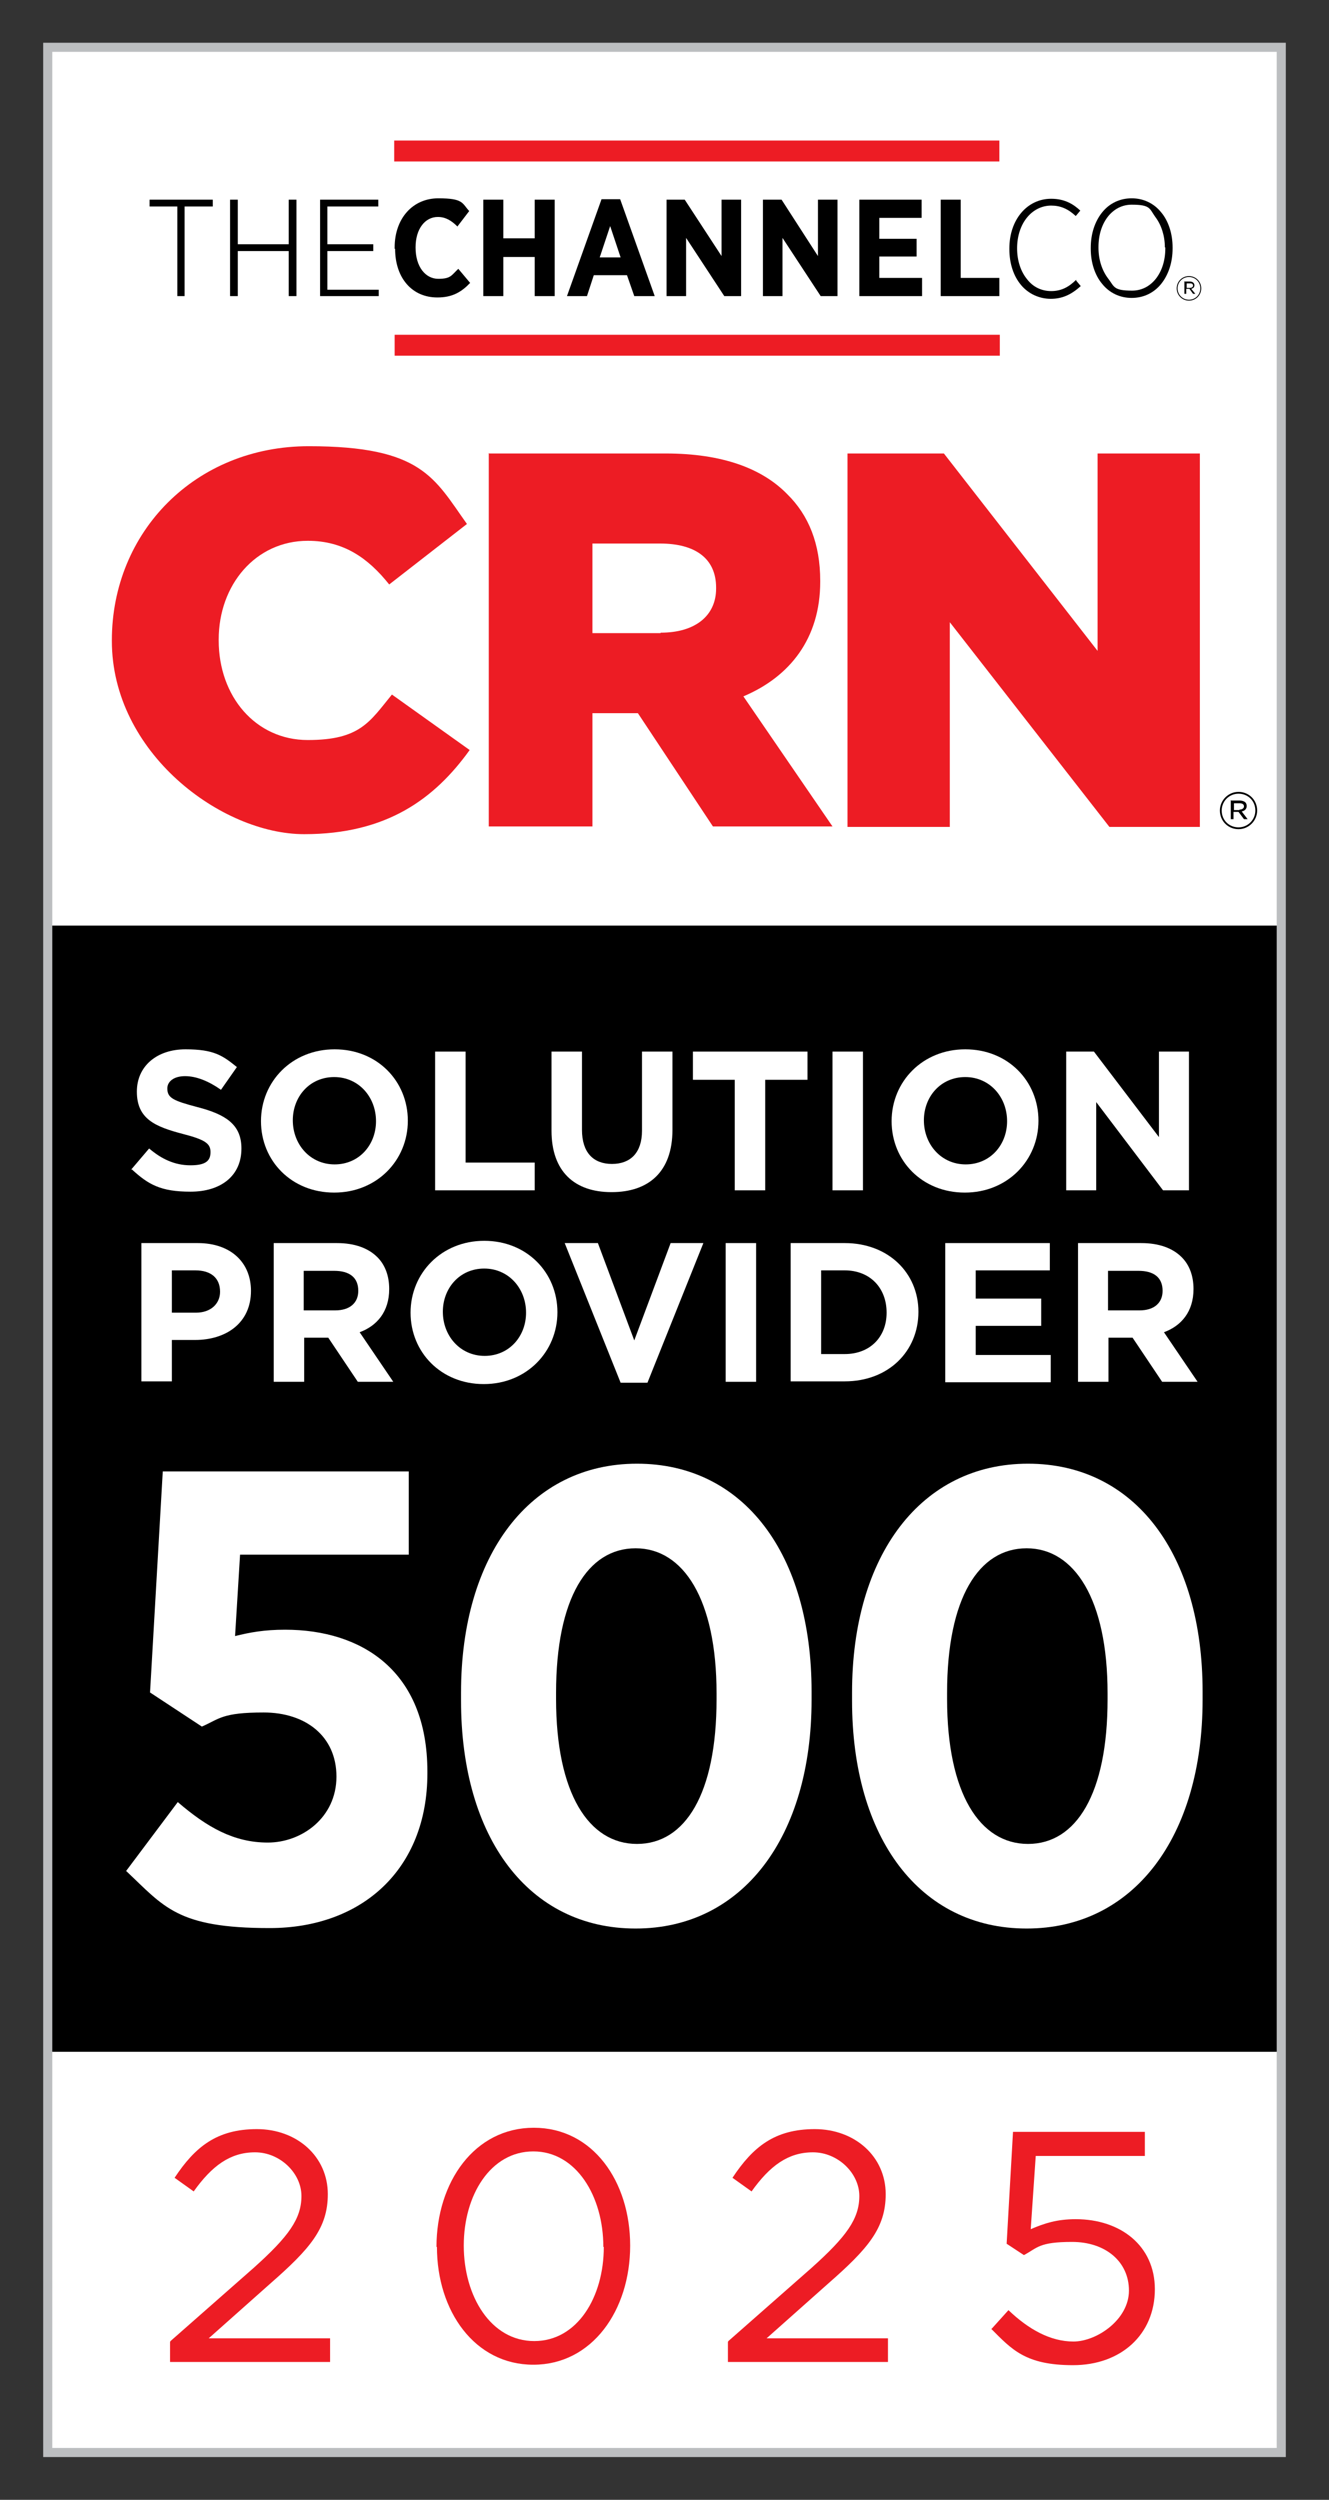 <?xml version="1.0" encoding="UTF-8"?>
<svg id="new_crn" xmlns="http://www.w3.org/2000/svg" version="1.1" viewBox="0 0 292.3 549.6">
  <rect x="0" y="0" width="292.3" height="549.6" fill="#333333" stroke="none"/>
  <!-- Generator: Adobe Illustrator 29.5.1, SVG Export Plug-In . SVG Version: 2.1.0 Build 141)  -->
  <defs>
    <style>
      .st0, .st1 {
        fill: #fff;
      }

      .st1 {
        stroke-width: 1px;
      }

      .st1, .st2 {
        stroke: #bcbec0;
        stroke-miterlimit: 10;
      }

      .st3 {
        fill: #ed1c24;
      }

      .st2 {
        fill: none;
        stroke-width: 2px;
      }
    </style>
  </defs>
  <rect class="st1" x="10.5" y="10.4" width="271.3" height="528.8"/>
  <rect x="10.5" y="203.5" width="271.3" height="247.6"/>
  <path class="st0" d="M27.7,411.4l11.4-15.2c6.4,5.5,12.3,8.9,19.8,8.9s15.1-5.5,15.1-14.5h0c0-8.9-6.8-14.1-16-14.1s-9.7,1.4-13.6,3.1l-11.4-7.5,2.8-48.6h54.1v18.3h-37.1l-1.1,17.9c3.2-.8,6.4-1.4,11-1.4,16.8,0,31.3,9,31.3,31.2v.4c0,21-14.3,34-34.7,34s-23.2-4.7-31.6-12.6Z"/>
  <path class="st0" d="M101.4,373.9v-1.8c0-30.2,15.2-50.3,38.7-50.3s38.4,19.9,38.4,50.1v1.8c0,30.2-15.2,50.3-38.7,50.3s-38.4-19.9-38.4-50.1ZM157.6,373.6v-1.3c0-20.7-7.3-31.9-17.8-31.9s-17.5,10.9-17.5,31.8v1.3c0,20.8,7.2,31.9,17.8,31.9s17.5-11,17.5-31.8Z"/>
  <path class="st0" d="M187.4,373.9v-1.8c0-30.2,15.2-50.3,38.7-50.3s38.4,19.9,38.4,50.1v1.8c0,30.2-15.2,50.3-38.7,50.3s-38.4-19.9-38.4-50.1ZM243.6,373.6v-1.3c0-20.7-7.3-31.9-17.8-31.9s-17.5,10.9-17.5,31.8v1.3c0,20.8,7.2,31.9,17.8,31.9s17.5-11,17.5-31.8Z"/>
  <rect class="st2" x="10.5" y="10.4" width="271.3" height="528.8"/>
  <g>
    <g>
      <polygon points="32.9 45.4 39 45.4 39 65.1 40.6 65.1 40.6 45.4 46.8 45.4 46.8 43.9 32.9 43.9 32.9 45.4"/>
      <polygon points="63.5 53.7 52.3 53.7 52.3 43.9 50.6 43.9 50.6 65.1 52.3 65.1 52.3 55.2 63.5 55.2 63.5 65.1 65.2 65.1 65.2 43.9 63.5 43.9 63.5 53.7"/>
      <polygon points="72 63.7 72 55.2 82.1 55.2 82.1 53.7 72 53.7 72 45.4 83.2 45.4 83.2 43.9 70.4 43.9 70.4 65.1 83.3 65.1 83.3 63.7 72 63.7"/>
    </g>
    <path d="M86.8,54.7v-.3c0-6.4,4-10.8,9.6-10.8s5.2,1.1,6.8,2.8l-2.6,3.4c-1.3-1.3-2.6-2.1-4.3-2.1-2.8,0-4.9,2.6-4.9,6.7h0c0,4.3,2.2,6.9,5,6.9s2.9-.8,4.4-2.2l2.6,3.1c-1.9,2-3.9,3.2-7.2,3.2-5.6,0-9.3-4.3-9.3-10.7"/>
    <polygon points="106.3 43.9 110.7 43.9 110.7 52.4 117.6 52.4 117.6 43.9 122 43.9 122 65.1 117.6 65.1 117.6 56.5 110.7 56.5 110.7 65.1 106.3 65.1 106.3 43.9"/>
    <path d="M132.2,43.8h4.2l7.6,21.3h-4.5l-1.6-4.6h-7.3l-1.5,4.6h-4.4l7.6-21.3ZM136.5,56.6l-2.3-6.9-2.3,6.9h4.6Z"/>
    <polygon points="146.6 43.9 150.6 43.9 158.7 56.3 158.7 43.9 163 43.9 163 65.1 159.3 65.1 150.9 52.3 150.9 65.1 146.6 65.1 146.6 43.9"/>
    <polygon points="167.8 43.9 171.9 43.9 179.9 56.3 179.9 43.9 184.2 43.9 184.2 65.1 180.5 65.1 172.1 52.3 172.1 65.1 167.8 65.1 167.8 43.9"/>
    <polygon points="189 43.9 202.7 43.9 202.7 47.9 193.4 47.9 193.4 52.5 201.6 52.5 201.6 56.4 193.4 56.4 193.4 61.1 202.8 61.1 202.8 65.1 189 65.1 189 43.9"/>
    <polygon points="206.9 43.9 211.3 43.9 211.3 61.1 219.8 61.1 219.8 65.1 206.9 65.1 206.9 43.9"/>
    <g>
      <path d="M236.7,61.5c-1.7,1.7-3.4,2.5-5.5,2.5s-4-.9-5.3-2.6c-1.4-1.7-2.2-4.1-2.2-6.8h0c0-2.7.8-5.1,2.2-6.8,1.4-1.7,3.3-2.6,5.3-2.6s3.7.7,5.4,2.3h0s1-1.2,1-1.2h0s0,0,0,0c-1.4-1.3-3.3-2.6-6.4-2.6-5.3,0-9.2,4.6-9.2,10.9v.2c0,3.1.9,5.9,2.6,7.9,1.6,1.9,4,3,6.5,3s4.5-.9,6.6-2.8h0s-1-1.2-1-1.2h0Z"/>
      <path d="M255.4,46.7c-1.6-2-3.9-3.1-6.5-3.1s-4.9,1.1-6.5,3.1c-1.6,2-2.5,4.7-2.5,7.8v.2c0,3,.9,5.8,2.5,7.7,1.6,2,3.9,3.1,6.5,3.1s4.9-1.1,6.5-3.1c1.6-2,2.5-4.7,2.5-7.8v-.2c0-3-.9-5.8-2.5-7.7ZM256.3,54.4v.2c0,5.4-3.1,9.3-7.3,9.3s-3.9-.9-5.3-2.7c-1.3-1.7-2.1-4.1-2.1-6.7v-.2c0-5.4,3.1-9.3,7.3-9.3s3.9.9,5.2,2.7c1.3,1.7,2.1,4.1,2.1,6.7Z"/>
    </g>
    <rect class="st3" x="86.8" y="73.6" width="133.1" height="4.6"/>
    <rect class="st3" x="86.7" y="30.9" width="133.1" height="4.6"/>
    <path d="M258.8,63.4h0c0-1.5,1.2-2.7,2.7-2.7s2.7,1.2,2.7,2.7h0c0,1.5-1.2,2.7-2.7,2.7s-2.7-1.2-2.7-2.7ZM264,63.4h0c0-1.4-1.1-2.5-2.5-2.5s-2.5,1.1-2.5,2.5h0c0,1.4,1.1,2.5,2.5,2.5s2.5-1.1,2.5-2.5ZM260.4,61.9h1.3c.4,0,.6.1.8.3.1.1.2.3.2.5h0c0,.5-.3.7-.7.8l.9,1.1h-.5l-.8-1.1h-.7v1.1h-.4v-2.8ZM261.7,63.3c.4,0,.7-.2.7-.5h0c0-.3-.2-.5-.6-.5h-.8v1h.8Z"/>
  </g>
  <path class="st3" d="M24.6,141v-.2c0-23.9,18.4-42.7,43.3-42.7s27.6,7,34.8,17.1l-17.1,13.3c-4.7-5.9-10.1-9.6-17.9-9.6-11.5,0-19.6,9.7-19.6,21.7v.2c0,12.3,8.1,21.9,19.6,21.9s13.6-4,18.5-10l17.1,12.2c-7.7,10.7-18.2,18.5-36.4,18.5s-42.3-17.9-42.3-42.5"/>
  <path class="st3" d="M107.6,99.7h38.8c12.5,0,21.2,3.3,26.7,8.9,4.8,4.7,7.3,11,7.3,19.1v.2c0,12.5-6.7,20.9-16.9,25.2l19.6,28.6h-26.3l-16.5-24.9h-10v24.9h-22.8v-82.1ZM145.3,139.1c7.7,0,12.2-3.8,12.2-9.7v-.2c0-6.5-4.7-9.7-12.3-9.7h-14.9v19.7h15Z"/>
  <polygon class="st3" points="186.4 99.7 207.6 99.7 241.4 143.1 241.4 99.7 263.9 99.7 263.9 181.8 244 181.8 208.9 136.8 208.9 181.8 186.4 181.8 186.4 99.7"/>
  <path d="M268.3,178.2h0c0-2.2,1.8-4.1,4.1-4.1s4.1,1.8,4.1,4.1h0c0,2.2-1.8,4.1-4.1,4.1s-4.1-1.8-4.1-4.1ZM276.1,178.2h0c0-2.1-1.6-3.7-3.7-3.7s-3.7,1.7-3.7,3.7h0c0,2.1,1.6,3.7,3.7,3.7s3.7-1.7,3.7-3.7ZM270.8,176h1.9c.5,0,1,.2,1.2.4.2.2.3.5.3.8h0c0,.7-.5,1.1-1.1,1.2l1.3,1.7h-.8l-1.2-1.6h-1.1v1.6h-.6v-4.2ZM272.6,178c.6,0,1-.3,1-.7h0c0-.5-.4-.7-1-.7h-1.2v1.5h1.2Z"/>
  <g>
    <path class="st3" d="M37.5,514.7l18.3-16.1c7.7-6.9,10.5-10.8,10.5-15.8s-4.7-9.6-10.2-9.6-9.5,3-13.5,8.6l-4.2-3c4.5-6.8,9.3-10.7,18.1-10.7s15.6,6,15.6,14.3h0c0,7.5-3.9,12-12.7,19.7l-13.5,12h26.7v5.2h-35.2v-4.4Z"/>
    <path class="st3" d="M96,494h0c0-14.3,8.4-26.2,21.4-26.2s21.2,11.8,21.2,25.9h0c0,14.3-8.4,26.2-21.3,26.2s-21.2-11.8-21.2-25.9ZM132.7,494h0c0-11.2-6-21-15.4-21s-15.3,9.6-15.3,20.7h0c0,11.2,6,21,15.5,21s15.3-9.7,15.3-20.7Z"/>
    <path class="st3" d="M160.2,514.7l18.3-16.1c7.7-6.9,10.5-10.8,10.5-15.8s-4.7-9.6-10.2-9.6-9.5,3-13.5,8.6l-4.2-3c4.5-6.8,9.3-10.7,18.1-10.7s15.6,6,15.6,14.3h0c0,7.5-3.9,12-12.7,19.7l-13.5,12h26.7v5.2h-35.2v-4.4Z"/>
    <path class="st3" d="M218.1,512l3.7-4.1c4.4,4.2,9.2,6.9,14.3,6.9s12.2-4.8,12.2-11.2h0c0-6.4-5.2-10.7-12.5-10.7s-7.6,1.3-10.6,2.9l-3.8-2.5,1.4-24.6h29v5.3h-24l-1.1,16.1c3-1.3,5.8-2.2,9.9-2.2,9.8,0,17.4,5.8,17.4,15.4h0c0,10-7.5,16.7-18,16.7s-13.5-3.5-18-8Z"/>
  </g>
  <g>
    <path class="st0" d="M28.8,257.2l4-4.7c2.7,2.3,5.6,3.7,9.1,3.7s4.4-1.1,4.4-2.9h0c0-1.8-1-2.7-6.1-4-6.1-1.6-10.1-3.3-10.1-9.3h0c0-5.6,4.4-9.3,10.7-9.3s8.2,1.4,11.3,3.9l-3.5,5c-2.7-1.9-5.4-3-7.9-3s-3.9,1.2-3.9,2.7h0c0,2.1,1.3,2.7,6.6,4.1,6.2,1.6,9.7,3.8,9.7,9.1h0c0,6.1-4.6,9.5-11.2,9.5s-9.3-1.6-12.9-4.9Z"/>
    <path class="st0" d="M57.4,246.5h0c0-8.7,6.8-15.8,16.2-15.8s16.1,7,16.1,15.7h0c0,8.7-6.8,15.8-16.2,15.8s-16.1-7-16.1-15.7ZM82.7,246.5h0c0-5.3-3.8-9.7-9.2-9.7s-9.1,4.3-9.1,9.5h0c0,5.3,3.8,9.7,9.2,9.7s9.1-4.3,9.1-9.5Z"/>
    <path class="st0" d="M95.7,231.2h6.7v24.4h15.2v6.1h-21.9v-30.5Z"/>
    <path class="st0" d="M121.3,248.6v-17.4h6.7v17.2c0,5,2.5,7.5,6.6,7.5s6.6-2.5,6.6-7.3v-17.4h6.7v17.2c0,9.2-5.2,13.7-13.4,13.7s-13.2-4.6-13.2-13.5Z"/>
    <path class="st0" d="M161.7,237.4h-9.3v-6.2h25.2v6.2h-9.3v24.3h-6.7v-24.3Z"/>
    <path class="st0" d="M183.1,231.2h6.7v30.5h-6.7v-30.5Z"/>
    <path class="st0" d="M196.1,246.5h0c0-8.7,6.8-15.8,16.2-15.8s16.1,7,16.1,15.7h0c0,8.7-6.8,15.8-16.2,15.8s-16.1-7-16.1-15.7ZM221.5,246.5h0c0-5.3-3.8-9.7-9.2-9.7s-9.1,4.3-9.1,9.5h0c0,5.3,3.8,9.7,9.2,9.7s9.1-4.3,9.1-9.5Z"/>
    <path class="st0" d="M234.4,231.2h6.2l14.3,18.8v-18.8h6.6v30.5h-5.7l-14.7-19.4v19.4h-6.6v-30.5Z"/>
    <path class="st0" d="M31.1,273.3h12.4c7.3,0,11.7,4.3,11.7,10.5h0c0,7.1-5.5,10.8-12.3,10.8h-5.1v9.1h-6.7v-30.5ZM43.1,288.6c3.3,0,5.3-2,5.3-4.6h0c0-3.1-2.1-4.7-5.4-4.7h-5.2v9.3h5.3Z"/>
    <path class="st0" d="M60.2,273.3h13.9c3.9,0,6.9,1.1,8.9,3.1,1.7,1.7,2.6,4.1,2.6,7h0c0,5-2.7,8.1-6.5,9.5l7.4,10.9h-7.8l-6.5-9.7h-5.3v9.7h-6.7v-30.5ZM73.7,288.1c3.3,0,5.1-1.7,5.1-4.3h0c0-3-2-4.4-5.3-4.4h-6.7v8.7h6.8Z"/>
    <path class="st0" d="M90.3,288.6h0c0-8.7,6.8-15.8,16.2-15.8s16.1,7,16.1,15.7h0c0,8.7-6.8,15.8-16.2,15.8s-16.1-7-16.1-15.7ZM115.7,288.6h0c0-5.3-3.8-9.7-9.2-9.7s-9.1,4.3-9.1,9.5h0c0,5.3,3.8,9.7,9.2,9.7s9.1-4.3,9.1-9.5Z"/>
    <path class="st0" d="M124.1,273.3h7.4l8,21.4,8-21.4h7.2l-12.3,30.7h-5.9l-12.3-30.7Z"/>
    <path class="st0" d="M159.6,273.3h6.7v30.5h-6.7v-30.5Z"/>
    <path class="st0" d="M173.9,273.3h11.9c9.6,0,16.2,6.6,16.2,15.1h0c0,8.7-6.6,15.3-16.2,15.3h-11.9v-30.5ZM185.8,297.7c5.5,0,9.2-3.7,9.2-9.1h0c0-5.5-3.7-9.3-9.2-9.3h-5.2v18.4h5.2Z"/>
    <path class="st0" d="M207.9,273.3h23v6h-16.3v6.2h14.4v6h-14.4v6.4h16.5v6h-23.2v-30.5Z"/>
    <path class="st0" d="M237.1,273.3h13.9c3.9,0,6.9,1.1,8.9,3.1,1.7,1.7,2.6,4.1,2.6,7h0c0,5-2.7,8.1-6.5,9.5l7.4,10.9h-7.8l-6.5-9.7h-5.3v9.7h-6.7v-30.5ZM250.6,288.1c3.3,0,5.1-1.7,5.1-4.3h0c0-3-2-4.4-5.3-4.4h-6.7v8.7h6.8Z"/>
  </g>
</svg>